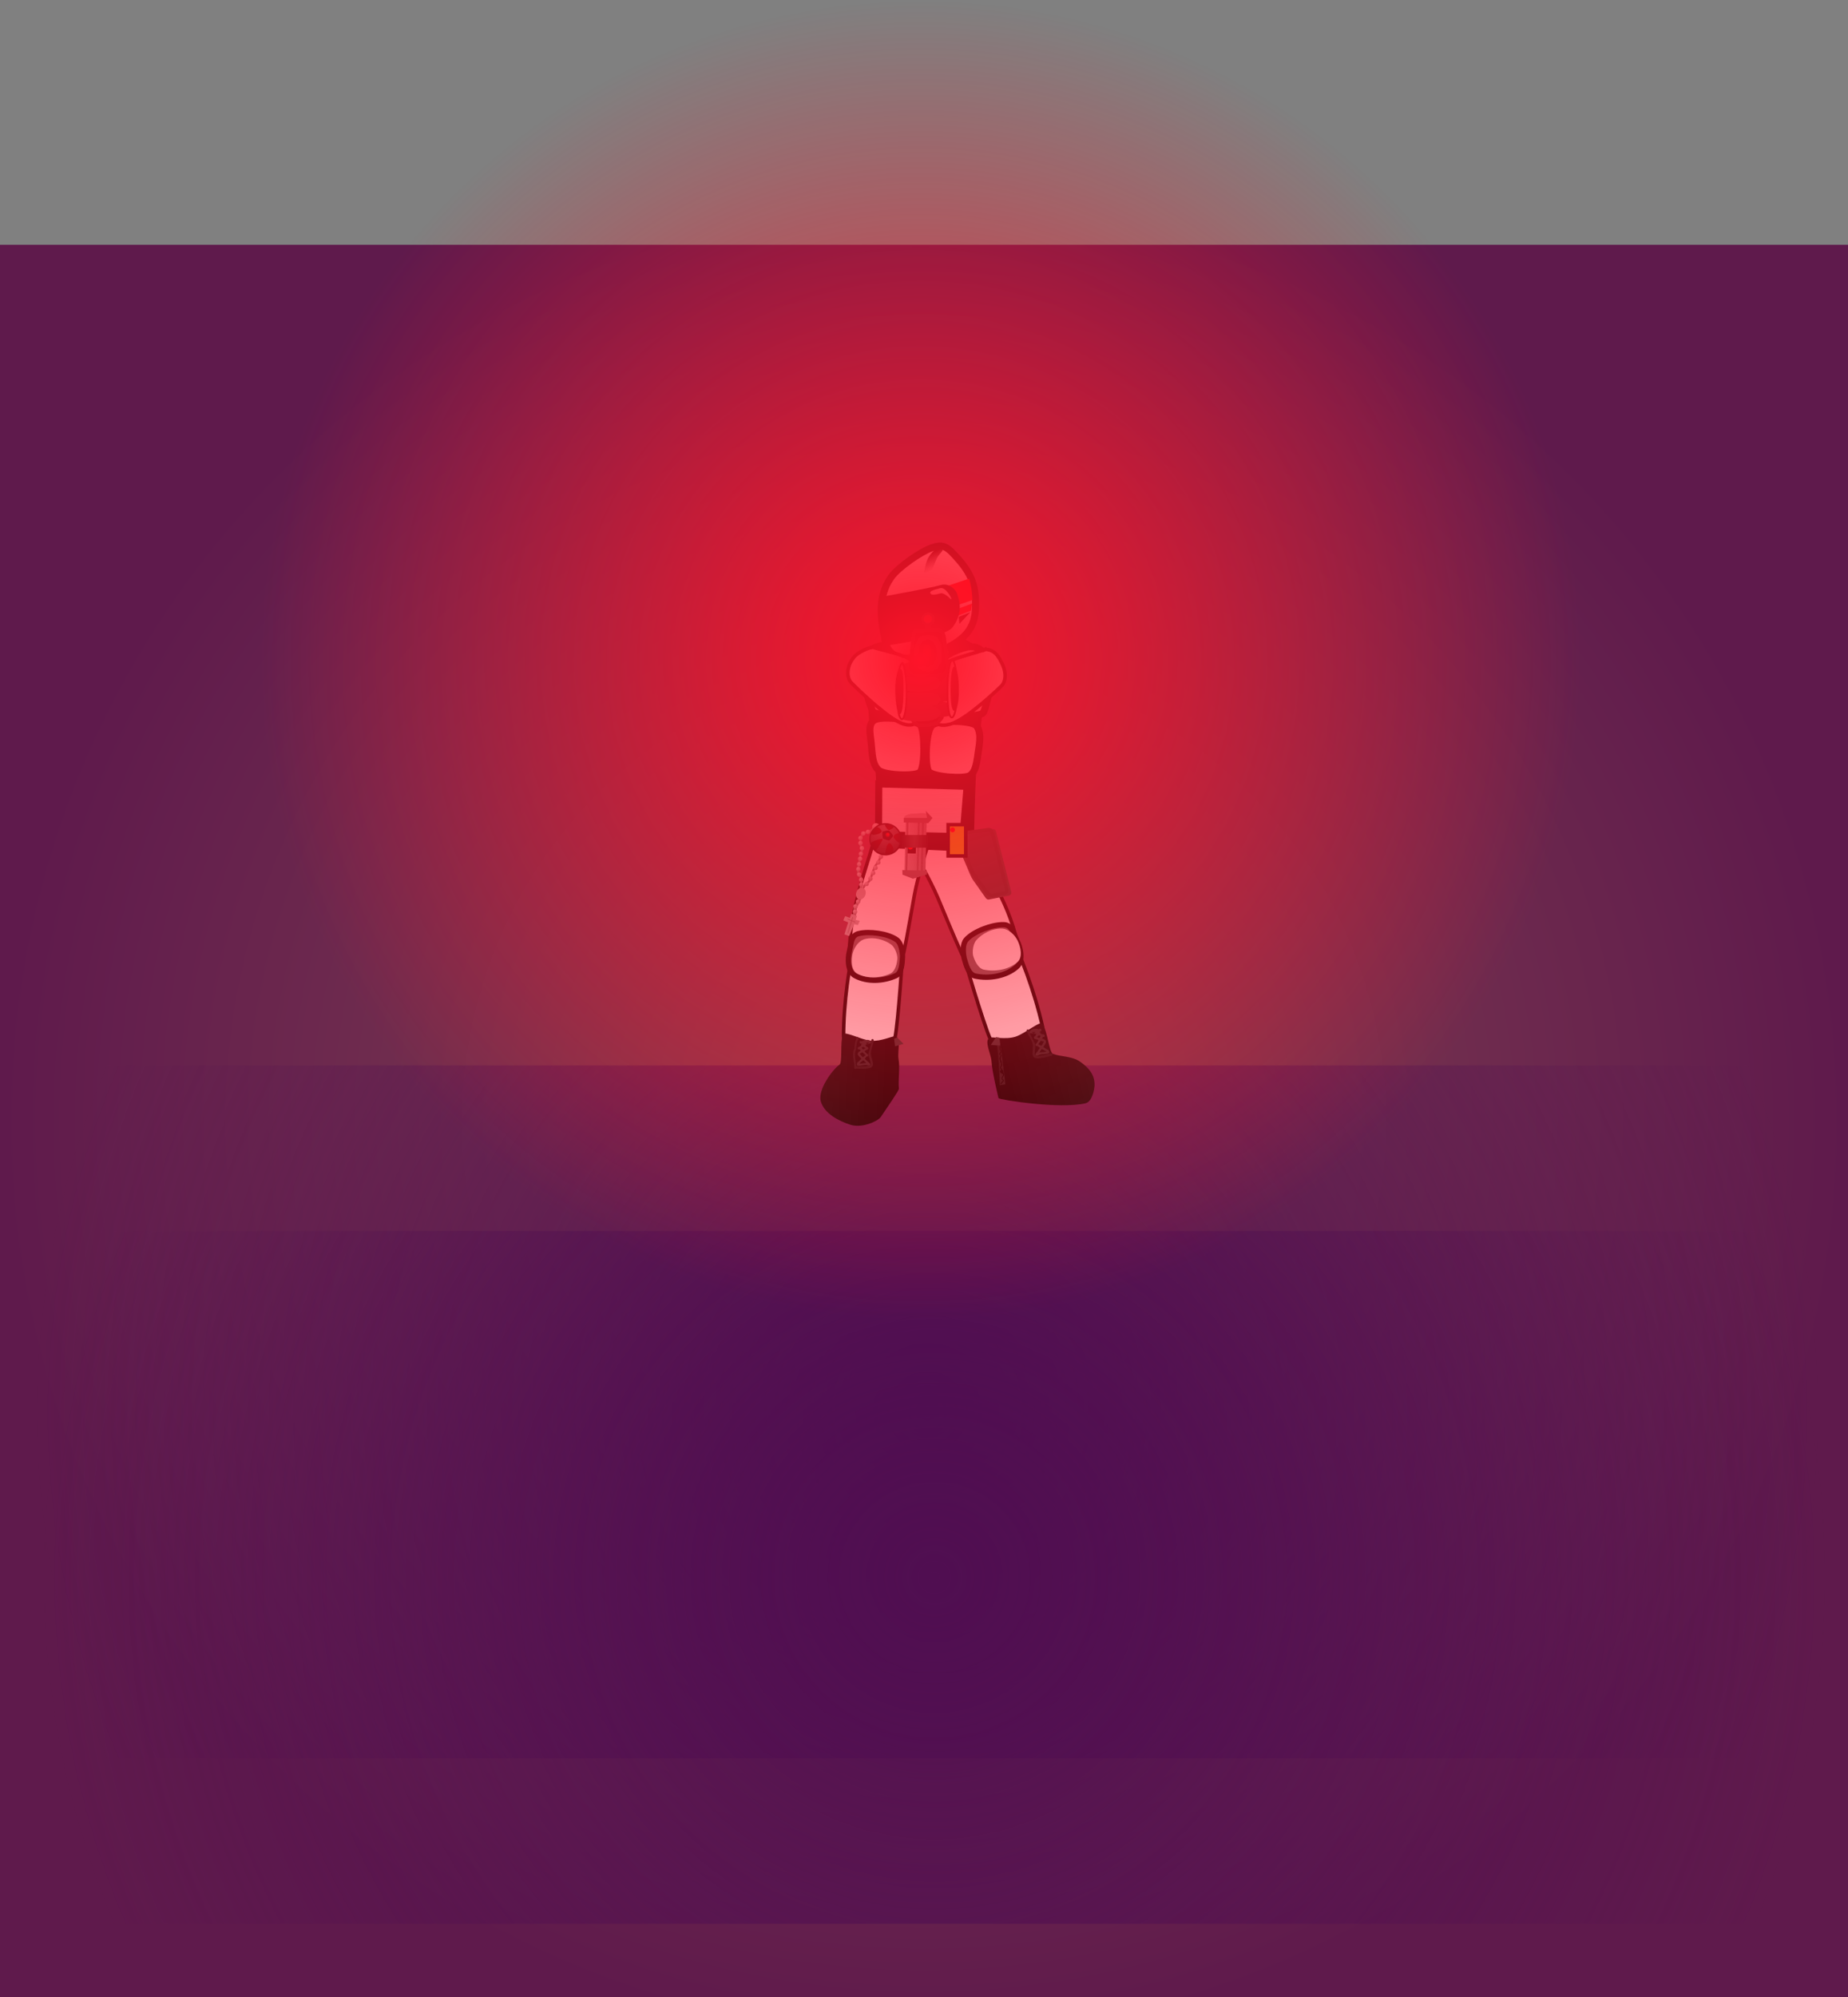 <svg version="1.1" xmlns="http://www.w3.org/2000/svg" xmlns:xlink="http://www.w3.org/1999/xlink" width="525" height="567.001" viewBox="0,0,525,567.001"><rect x="0" y="0" width="525" height="567.001" fill="#808080" stroke="none"/><defs><radialGradient cx="240" cy="180" r="262.5" gradientUnits="userSpaceOnUse" id="color-1"><stop offset="0" stop-color="#864551"/><stop offset="1" stop-color="#5f1a4c"/></radialGradient><radialGradient cx="241.003" cy="262.603" r="254.505" gradientUnits="userSpaceOnUse" id="color-2"><stop offset="0" stop-color="#500e51"/><stop offset="1" stop-color="#500e51" stop-opacity="0"/></radialGradient><linearGradient x1="259.449" y1="166.339" x2="284.796" y2="159.87" gradientUnits="userSpaceOnUse" id="color-3"><stop offset="0" stop-color="#000000"/><stop offset="1" stop-color="#0e0e0e"/></linearGradient><linearGradient x1="261.431" y1="159.414" x2="264.759" y2="172.456" gradientUnits="userSpaceOnUse" id="color-4"><stop offset="0" stop-color="#151515"/><stop offset="1" stop-color="#212121"/></linearGradient><linearGradient x1="274.163" y1="157.538" x2="276.087" y2="165.076" gradientUnits="userSpaceOnUse" id="color-5"><stop offset="0" stop-color="#292929"/><stop offset="1" stop-color="#292929"/></linearGradient><linearGradient x1="233.18" y1="165.457" x2="208.138" y2="164.712" gradientUnits="userSpaceOnUse" id="color-6"><stop offset="0" stop-color="#000000"/><stop offset="1" stop-color="#0e0e0e"/></linearGradient><linearGradient x1="221.664" y1="161.011" x2="221.442" y2="168.459" gradientUnits="userSpaceOnUse" id="color-7"><stop offset="0" stop-color="#292929"/><stop offset="1" stop-color="#292929"/></linearGradient><linearGradient x1="252.239" y1="84.332" x2="252.239" y2="102.321" gradientUnits="userSpaceOnUse" id="color-8"><stop offset="0" stop-color="#ffffff"/><stop offset="1" stop-color="#cccccc"/></linearGradient><radialGradient cx="223.894" cy="97.618" r="1.217" gradientUnits="userSpaceOnUse" id="color-9"><stop offset="0" stop-color="#cccccc"/><stop offset="1" stop-color="#7f7f7f"/></radialGradient><radialGradient cx="222.755" cy="98.206" r="1.052" gradientUnits="userSpaceOnUse" id="color-10"><stop offset="0" stop-color="#cccccc"/><stop offset="1" stop-color="#7f7f7f"/></radialGradient><radialGradient cx="221.721" cy="99.285" r="1.305" gradientUnits="userSpaceOnUse" id="color-11"><stop offset="0" stop-color="#cccccc"/><stop offset="1" stop-color="#7f7f7f"/></radialGradient><radialGradient cx="221.704" cy="100.764" r="1.305" gradientUnits="userSpaceOnUse" id="color-12"><stop offset="0" stop-color="#cccccc"/><stop offset="1" stop-color="#7f7f7f"/></radialGradient><radialGradient cx="222.122" cy="102.359" r="1.227" gradientUnits="userSpaceOnUse" id="color-13"><stop offset="0" stop-color="#cccccc"/><stop offset="1" stop-color="#7f7f7f"/></radialGradient><radialGradient cx="221.982" cy="103.897" r="1.13" gradientUnits="userSpaceOnUse" id="color-14"><stop offset="0" stop-color="#cccccc"/><stop offset="1" stop-color="#7f7f7f"/></radialGradient><radialGradient cx="221.922" cy="105.22" r="1.295" gradientUnits="userSpaceOnUse" id="color-15"><stop offset="0" stop-color="#cccccc"/><stop offset="1" stop-color="#7f7f7f"/></radialGradient><radialGradient cx="221.5" cy="106.785" r="1.217" gradientUnits="userSpaceOnUse" id="color-16"><stop offset="0" stop-color="#cccccc"/><stop offset="1" stop-color="#7f7f7f"/></radialGradient><radialGradient cx="221.196" cy="108.226" r="1.139" gradientUnits="userSpaceOnUse" id="color-17"><stop offset="0" stop-color="#cccccc"/><stop offset="1" stop-color="#7f7f7f"/></radialGradient><radialGradient cx="221.264" cy="109.736" r="1.382" gradientUnits="userSpaceOnUse" id="color-18"><stop offset="0" stop-color="#cccccc"/><stop offset="1" stop-color="#7f7f7f"/></radialGradient><radialGradient cx="221.852" cy="111.236" r="1.246" gradientUnits="userSpaceOnUse" id="color-19"><stop offset="0" stop-color="#cccccc"/><stop offset="1" stop-color="#7f7f7f"/></radialGradient><radialGradient cx="221.978" cy="112.508" r="1.373" gradientUnits="userSpaceOnUse" id="color-20"><stop offset="0" stop-color="#cccccc"/><stop offset="1" stop-color="#7f7f7f"/></radialGradient><radialGradient cx="226.011" cy="95.991" r="2.058" gradientUnits="userSpaceOnUse" id="color-21"><stop offset="0" stop-color="#cccccc"/><stop offset="1" stop-color="#7f7f7f"/></radialGradient><radialGradient cx="228.958" cy="98.021" r="1.217" gradientUnits="userSpaceOnUse" id="color-22"><stop offset="0" stop-color="#cccccc"/><stop offset="1" stop-color="#7f7f7f"/></radialGradient><radialGradient cx="229.06" cy="99.658" r="1.217" gradientUnits="userSpaceOnUse" id="color-23"><stop offset="0" stop-color="#cccccc"/><stop offset="1" stop-color="#7f7f7f"/></radialGradient><radialGradient cx="228.739" cy="101.316" r="1.217" gradientUnits="userSpaceOnUse" id="color-24"><stop offset="0" stop-color="#cccccc"/><stop offset="1" stop-color="#7f7f7f"/></radialGradient><radialGradient cx="228.1" cy="103.033" r="1.217" gradientUnits="userSpaceOnUse" id="color-25"><stop offset="0" stop-color="#cccccc"/><stop offset="1" stop-color="#7f7f7f"/></radialGradient><radialGradient cx="227.552" cy="104.666" r="1.217" gradientUnits="userSpaceOnUse" id="color-26"><stop offset="0" stop-color="#cccccc"/><stop offset="1" stop-color="#7f7f7f"/></radialGradient><radialGradient cx="226.828" cy="106.292" r="1.217" gradientUnits="userSpaceOnUse" id="color-27"><stop offset="0" stop-color="#cccccc"/><stop offset="1" stop-color="#7f7f7f"/></radialGradient><radialGradient cx="226.02" cy="107.828" r="1.217" gradientUnits="userSpaceOnUse" id="color-28"><stop offset="0" stop-color="#cccccc"/><stop offset="1" stop-color="#7f7f7f"/></radialGradient><radialGradient cx="225.354" cy="109.299" r="1.217" gradientUnits="userSpaceOnUse" id="color-29"><stop offset="0" stop-color="#cccccc"/><stop offset="1" stop-color="#7f7f7f"/></radialGradient><radialGradient cx="224.578" cy="110.906" r="1.217" gradientUnits="userSpaceOnUse" id="color-30"><stop offset="0" stop-color="#cccccc"/><stop offset="1" stop-color="#7f7f7f"/></radialGradient><radialGradient cx="223.49" cy="112.397" r="1.217" gradientUnits="userSpaceOnUse" id="color-31"><stop offset="0" stop-color="#cccccc"/><stop offset="1" stop-color="#7f7f7f"/></radialGradient><radialGradient cx="220.971" cy="117.425" r="1.246" gradientUnits="userSpaceOnUse" id="color-32"><stop offset="0" stop-color="#cccccc"/><stop offset="1" stop-color="#7f7f7f"/></radialGradient><radialGradient cx="220.323" cy="118.705" r="1.373" gradientUnits="userSpaceOnUse" id="color-33"><stop offset="0" stop-color="#cccccc"/><stop offset="1" stop-color="#7f7f7f"/></radialGradient><radialGradient cx="220.196" cy="120.294" r="1.217" gradientUnits="userSpaceOnUse" id="color-34"><stop offset="0" stop-color="#cccccc"/><stop offset="1" stop-color="#7f7f7f"/></radialGradient><radialGradient cx="228.739" cy="96.75" r="9.747" gradientUnits="userSpaceOnUse" id="color-35"><stop offset="0" stop-color="#666666"/><stop offset="1" stop-color="#000000"/></radialGradient><radialGradient cx="228.164" cy="99.985" r="4.189" gradientUnits="userSpaceOnUse" id="color-36"><stop offset="0" stop-color="#370000"/><stop offset="1" stop-color="#000000"/></radialGradient><radialGradient cx="230.052" cy="101.348" r="3.573" gradientUnits="userSpaceOnUse" id="color-37"><stop offset="0" stop-color="#370000"/><stop offset="1" stop-color="#000000"/></radialGradient><radialGradient cx="227.756" cy="97.567" r="3.306" gradientUnits="userSpaceOnUse" id="color-38"><stop offset="0" stop-color="#370000"/><stop offset="1" stop-color="#000000"/></radialGradient><radialGradient cx="231.53" cy="99.171" r="2.907" gradientUnits="userSpaceOnUse" id="color-39"><stop offset="0" stop-color="#370000"/><stop offset="1" stop-color="#000000"/></radialGradient><radialGradient cx="230.095" cy="97.078" r="2.188" gradientUnits="userSpaceOnUse" id="color-40"><stop offset="0" stop-color="#370000"/><stop offset="1" stop-color="#000000"/></radialGradient><radialGradient cx="229.759" cy="98.628" r="1.067" gradientUnits="userSpaceOnUse" id="color-41"><stop offset="0" stop-color="#ff0000"/><stop offset="1" stop-color="#000000"/></radialGradient><linearGradient x1="241.463" y1="18.912" x2="243.239" y2="23.301" gradientUnits="userSpaceOnUse" id="color-42"><stop offset="0" stop-color="#000000"/><stop offset="1" stop-color="#ffffff"/></linearGradient><linearGradient x1="240.76" y1="94.783" x2="234.754" y2="94.635" gradientUnits="userSpaceOnUse" id="color-43"><stop offset="0" stop-color="#7f7f7f"/><stop offset="1" stop-color="#b2b2b2"/></linearGradient><linearGradient x1="241.436" y1="98.823" x2="237.105" y2="98.823" gradientUnits="userSpaceOnUse" id="color-44"><stop offset="0" stop-color="#000000"/><stop offset="1" stop-color="#353935"/></linearGradient><linearGradient x1="233.375" y1="98.823" x2="237.261" y2="98.823" gradientUnits="userSpaceOnUse" id="color-45"><stop offset="0" stop-color="#000000"/><stop offset="1" stop-color="#353935"/></linearGradient><radialGradient cx="240.953" cy="47.069" r="2.961" gradientUnits="userSpaceOnUse" id="color-46"><stop offset="0" stop-color="#c30000"/><stop offset="1" stop-color="#c30000" stop-opacity="0"/></radialGradient><radialGradient cx="243.003" cy="309.603" r="254.505" gradientUnits="userSpaceOnUse" id="color-47"><stop offset="0" stop-color="#500e51"/><stop offset="1" stop-color="#500e51" stop-opacity="0"/></radialGradient><radialGradient cx="239" cy="49.249" r="187.5" gradientUnits="userSpaceOnUse" id="color-48"><stop offset="0" stop-color="#ff1429"/><stop offset="1" stop-color="#ff1429" stop-opacity="0"/></radialGradient></defs><g transform="translate(22.5,138.251)"><g data-paper-data="{&quot;isPaintingLayer&quot;:true}" fill-rule="nonzero" stroke-linejoin="miter" stroke-miterlimit="10" stroke-dasharray="" stroke-dashoffset="0" style="mix-blend-mode: normal"><path d="M-22.5,428.751v-497.502h525v497.502z" fill="url(#color-1)" stroke="none" stroke-width="0" stroke-linecap="butt"/><path d="M-13.502,360.951v-196.697h509.009v196.697z" fill="url(#color-2)" stroke="none" stroke-width="0" stroke-linecap="butt"/><g><path d="M250.865,131.921c0,0 10.617,-10.366 13.543,-4.91c2.766,5.157 7.092,16.412 9.253,26.224c-0.19,3.37 -12.739,8.178 -14.8,3.613c-2.062,-4.565 -7.996,-24.928 -7.996,-24.928z" data-paper-data="{&quot;origRot&quot;:0,&quot;index&quot;:null}" fill="#ffffff" stroke="#000000" stroke-width="1" stroke-linecap="round"/><path d="M252.371,98.779c2.789,5.167 4.691,7.94 7.34,13.18c3.329,6.583 5.113,10.387 6.88,17.549c-0.042,3.636 -13.625,7.925 -15.908,2.977c-2.284,-4.948 -5.116,-12.011 -6.705,-15.709c-2.454,-5.765 -6.454,-12.376 -6.454,-12.376c0,0 11.651,-11.54 14.847,-5.62z" data-paper-data="{&quot;origRot&quot;:0,&quot;index&quot;:null}" fill="#ffffff" stroke="#000000" stroke-width="1" stroke-linecap="round"/><g data-paper-data="{&quot;origRot&quot;:0}" stroke-linecap="round"><path d="M266.371,128.674c1.124,2.245 1.922,5.941 -0.059,7.604c-3.006,2.62 -7.806,3.465 -11.805,2.589c-1.878,-0.432 -2.577,-3.239 -3.113,-5.09c-0.308,-1.588 -0.482,-3.999 0.584,-5.212c2.129,-2.421 7.428,-4.331 10.536,-4.271c2.446,-0.017 2.816,2.305 3.857,4.381z" data-paper-data="{&quot;origPos&quot;:null}" fill="#666666" stroke="#000000" stroke-width="1.5"/><path d="M266.571,128.755c0.914,1.824 1.562,4.827 -0.048,6.178c-2.442,2.129 -6.342,2.815 -9.591,2.103c-1.526,-0.351 -2.568,-2.485 -2.988,-3.993c-0.266,-1.286 0.061,-3.397 0.933,-4.377c1.735,-1.95 4.548,-3.31 7.091,-3.269c1.964,-0.007 3.757,1.671 4.603,3.358z" fill="#ffffff" stroke="none" stroke-width="0.812"/></g><path d="M259.183,163.086c-0.102,-2.028 -2.212,-5.885 -0.529,-6.713c0.665,-0.327 4.548,0.637 7.383,-0.296c2.757,-0.908 7.044,-4.688 7.693,-3.623c1.327,2.175 1.885,8.113 2.88,8.506c2.2,0.865 5.425,0.573 7.822,2.288c2.397,1.716 4.177,3.68 4.006,6.837c-0.037,0.683 -0.537,4.432 -2.542,4.909c-7.257,1.727 -24.631,-1.012 -24.728,-1.46c0,0 -1.834,-7.458 -1.985,-10.449z" fill="url(#color-3)" stroke="none" stroke-width="1" stroke-linecap="round"/><g stroke="none" stroke-linecap="butt"><g data-paper-data="{&quot;origPos&quot;:null}"><path d="M261.555,169.877c0,0 -0.152,-3.642 -0.286,-6.052c-0.163,-2.932 -0.779,-7.42 -0.779,-7.42c0,0 0.175,-0.062 0.383,-0.032c0.293,0.042 0.718,0.26 0.718,0.26l1.524,12.992z" data-paper-data="{&quot;origPos&quot;:null}" fill="url(#color-4)" stroke-width="0"/><path d="M261.766,162.902c0.106,0.01 0.115,0.1 0.115,0.13c0.041,0.066 0.08,0.13 0.109,0.203c0.278,0.702 0.362,0.915 -0.061,1.525c-0.273,0.384 0.268,0.197 0.288,0.709c0.004,0.105 0.436,0.203 0.381,0.311c-0.33,0.636 0.438,0.646 0.076,1.369c-0.23,0.444 -0.719,0.838 -0.059,1.169c0.27,0.455 -0.442,0.833 -0.643,1.235c0,0 -0.057,0.114 -0.171,0.057c-0.114,-0.057 -0.057,-0.171 -0.057,-0.171c0.133,-0.266 0.644,-0.86 0.741,-0.9c-0.77,-0.397 -0.288,-0.975 -0.039,-1.503c0.25,-0.499 -1.126,-0.52 -0.816,-1.18c0.067,-0.133 0.212,-0.426 0.308,-0.552c-0.169,-0.05 -0.489,-0.279 -0.218,-0.688c0.244,-0.353 0.192,-0.887 0.034,-1.286c-0.026,-0.067 -0.059,-0.115 -0.097,-0.176l-0.029,-0.136c0,0 0.012,-0.127 0.139,-0.115z" data-paper-data="{&quot;origPos&quot;:null,&quot;origRot&quot;:0}" fill="#000000" stroke-width="0.5"/><path d="M262,163.499c-0.106,-0.003 -0.122,-0.091 -0.124,-0.121c-0.046,-0.063 -0.089,-0.124 -0.123,-0.195c-0.327,-0.681 -0.425,-0.887 -0.046,-1.526c0.246,-0.402 -0.282,-0.178 -0.337,-0.687c-0.011,-0.105 0.276,-0.412 0.323,-0.524c0.285,-0.658 -0.482,-0.613 -0.172,-1.36c0.198,-0.459 -0.174,-0.674 -0.856,-0.958c-0.301,-0.435 0.383,-0.862 0.555,-1.277c0,0 0.049,-0.118 0.167,-0.069c0.118,0.049 0.069,0.167 0.069,0.167c-0.114,0.275 -0.582,0.903 -0.676,0.95c0.796,0.341 1.188,0.74 0.977,1.284c-0.214,0.516 0.435,0.68 0.172,1.36c-0.057,0.137 -0.181,0.44 -0.268,0.572c0.173,0.038 0.507,0.244 0.266,0.671c-0.219,0.369 -0.129,0.899 0.057,1.286c0.031,0.065 0.067,0.111 0.109,0.168l0.038,0.133c0,0 -0.003,0.128 -0.131,0.124z" data-paper-data="{&quot;origPos&quot;:null,&quot;index&quot;:null}" fill="#000000" stroke-width="0.5"/></g><path d="M258.998,158.441l1.464,-2.24l0.945,0.155l0.22,2.263z" data-paper-data="{&quot;origPos&quot;:null}" fill="#333333" stroke-width="0"/></g><g stroke="none" stroke-width="0.5" stroke-linecap="butt"><path d="M275.471,160.091c0.009,0.032 0.014,0.062 0.014,0.089c0.039,0.033 0.077,0.085 0.108,0.164c0.123,0.313 -0.103,0.429 -0.103,0.429c-0.91,0.467 -2.19,0.057 -3.043,0.608c-0.048,0.025 -0.096,0.049 -0.144,0.074l-0.258,0.047c-0.049,0.02 -0.114,0.024 -0.185,-0.027c-0.047,-0.027 -0.095,-0.075 -0.13,-0.159c-0.041,-0.08 -0.048,-0.154 -0.042,-0.215c0.002,-0.1 0.042,-0.162 0.084,-0.2c0.419,-0.527 0.779,-1.091 1.165,-1.648c-0.235,-0.159 -0.458,-0.33 -0.661,-0.516l-0.242,0.036c-0.138,0.02 -0.279,-0.112 -0.315,-0.295c-0.023,-0.117 0.003,-0.227 0.06,-0.296l0.188,-0.235l0.02,0.027c0.149,-0.17 0.328,-0.534 0.522,-0.93c-0.229,-0.092 -0.46,-0.196 -0.687,-0.248v0.001l-0.322,-0.056c-0.118,-0.017 -0.227,-0.137 -0.257,-0.295c-0.023,-0.117 0.003,-0.227 0.06,-0.296l0.188,-0.235l0.074,0.099c0.078,-0.239 0.205,-0.469 0.361,-0.685c-0.329,-0.185 -1.751,-0.093 -1.947,-0.278c-0.206,-1.063 1.725,-1.482 2.733,-1.033l0.074,-0.038l-0.001,-0.18l0.322,0.056c0.118,0.017 0.227,0.137 0.257,0.295c0.031,0.158 -0.026,0.302 -0.131,0.352c-0.063,0.032 -0.181,0.093 -0.283,0.145c-0.057,0.03 -0.11,0.056 -0.144,0.074c-0.267,0.059 0.549,0.102 0.233,0.469c0.329,0.132 0.636,0.229 0.859,0.267l0.158,0.027c0.118,0.017 0.227,0.137 0.257,0.295c0.036,0.183 -0.047,0.349 -0.185,0.369l-0.307,0.045l-0.003,-0.016c-0.075,0.152 -0.164,0.311 -0.261,0.473c1.395,0.351 1.435,0.958 0.354,2.31c-0.014,0.018 -0.029,0.036 -0.043,0.054c0.502,0.318 0.984,0.647 1.241,0.755l0.174,0.079c0,0 0.094,-0.086 0.187,0.239zM273.454,159.577c-0.234,0.331 -0.457,0.668 -0.685,0.999c0.672,-0.136 1.406,-0.079 2.061,-0.267c-0.43,-0.222 -0.91,-0.459 -1.376,-0.732zM274.066,157.472c-0.289,-0.049 -0.646,-0.164 -0.883,-0.23c-0.259,0.387 -0.53,0.761 -0.743,1.068c0.221,0.023 0.547,0.18 0.901,0.384c0.061,-0.081 0.124,-0.162 0.188,-0.242c0.163,-0.204 0.357,-0.653 0.538,-0.98zM271.662,154.732c-0.421,0.076 -0.848,0.086 -1.124,0.033c0.19,0.132 0.418,0.265 0.658,0.389c0.149,-0.151 0.307,-0.292 0.466,-0.421zM273.147,155.897c-0.17,-0.064 -0.348,-0.138 -0.527,-0.219c-0.208,0.233 -0.41,0.435 -0.595,0.536c0.255,0.09 0.51,0.202 0.764,0.274c0.117,-0.222 0.238,-0.429 0.358,-0.591z" data-paper-data="{&quot;origPos&quot;:null,&quot;origRot&quot;:0}" fill="url(#color-5)"/><path d="M276.392,161.426c-0.089,0.07 -0.172,0.087 -0.243,0.078l0.017,0.01c-1.336,0.341 -2.6,0.731 -3.983,0.737c-2.184,0.011 -0.965,-2.742 -1.296,-4.041c-0.242,-1.35 -1.376,-2.365 -1.73,-3.753c0,0 -0.084,-0.328 0.244,-0.412c0.328,-0.084 0.412,0.244 0.412,0.244c0.245,0.961 1.331,3.079 1.73,3.753c0.344,1.346 -0.69,3.538 0.637,3.532c1.326,-0.006 2.535,-0.389 3.819,-0.716l0.451,0.093c0,0 0.21,0.266 -0.057,0.476z" data-paper-data="{&quot;origPos&quot;:null}" fill="#1a1a1a"/></g><path d="M234.005,131.494c0,0 -1.287,20.273 -2.259,24.971c-0.972,4.698 -13.706,2.829 -14.589,-0.282c-0.032,-9.622 1.657,-21.047 3.163,-26.445c1.594,-5.711 13.685,1.756 13.685,1.756z" data-paper-data="{&quot;origPos&quot;:null,&quot;origRot&quot;:0,&quot;index&quot;:null}" fill="#ffffff" stroke="#000000" stroke-width="1" stroke-linecap="round"/><path d="M240.717,102.981c0,0 -2.356,7.016 -3.443,12.917c-0.711,3.788 -1.881,10.982 -2.981,16.084c-1.099,5.102 -14.691,3.934 -15.491,0.545c0.153,-7.064 1.025,-10.992 2.759,-17.841c1.381,-5.451 2.578,-8.441 4.104,-13.853c1.749,-6.201 15.052,2.148 15.052,2.148z" data-paper-data="{&quot;origPos&quot;:null,&quot;origRot&quot;:0,&quot;index&quot;:null}" fill="#ffffff" stroke="#000000" stroke-width="1" stroke-linecap="round"/><g data-paper-data="{&quot;origPos&quot;:null,&quot;origRot&quot;:0}" stroke-linecap="round"><path d="M218.834,131.702c0.539,-2.158 0.399,-4.405 2.689,-4.901c2.892,-0.706 8.245,-0.029 10.74,1.788c1.25,0.911 1.592,3.201 1.636,4.749c-0.115,1.842 -0.18,4.612 -1.845,5.409c-3.555,1.656 -8.218,1.87 -11.575,0.05c-2.199,-1.14 -2.227,-4.762 -1.646,-7.095z" data-paper-data="{&quot;origPos&quot;:null}" fill="#666666" stroke="#000000" stroke-width="1.5"/><path d="M219.739,132.437c0.438,-1.754 1.763,-3.697 3.6,-4.101c2.368,-0.57 5.282,0.113 7.311,1.572c1.02,0.733 1.767,2.639 1.788,3.896c-0.078,1.497 -0.605,3.71 -1.958,4.357c-2.888,1.345 -6.677,1.519 -9.404,0.04c-1.787,-0.926 -1.809,-3.869 -1.337,-5.764z" data-paper-data="{&quot;origPos&quot;:null}" fill="#ffffff" stroke="none" stroke-width="0.812"/></g><path d="M210.709,174.56c-1.054,-3.405 3.432,-9.273 5.308,-10.541c0.848,-0.575 0.127,-6.242 0.913,-8.552c0.384,-1.131 5.182,1.505 7.948,1.777c2.845,0.28 6.272,-1.434 6.962,-1.267c1.746,0.421 0.58,4.467 0.909,6.385c0.484,2.827 -0.139,5.641 0.113,8.517c0.004,0.503 -3.11,5.018 -5.14,8.015c-0.774,1.143 -5.282,3.274 -8.617,2.203c-3.334,-1.072 -7.342,-3.13 -8.396,-6.535z" data-paper-data="{&quot;origPos&quot;:null}" fill="url(#color-6)" stroke="none" stroke-width="1" stroke-linecap="round"/><path d="M231.779,158.837l-0.268,-2.161l0.85,-0.342l1.837,1.788z" fill="#333333" stroke="none" stroke-width="0" stroke-linecap="butt"/><g stroke="none" stroke-width="0.5" stroke-linecap="butt"><path d="M221.1,163.408l0.146,-0.111c0.218,-0.155 0.599,-0.563 1.002,-0.965c-0.017,-0.014 -0.034,-0.028 -0.052,-0.042c-1.293,-1.038 -1.383,-1.613 -0.152,-2.233c-0.125,-0.131 -0.241,-0.261 -0.343,-0.387l0,0.015l-0.297,0.022c-0.133,0.01 -0.245,-0.127 -0.25,-0.306c-0.004,-0.154 0.072,-0.289 0.179,-0.33l0.142,-0.059c0.2,-0.083 0.467,-0.238 0.747,-0.43c-0.373,-0.276 0.381,-0.488 0.119,-0.487c-0.035,-0.009 -0.09,-0.023 -0.15,-0.039c-0.106,-0.028 -0.229,-0.06 -0.295,-0.077c-0.108,-0.025 -0.192,-0.148 -0.196,-0.302c-0.004,-0.154 0.072,-0.289 0.179,-0.33l0.289,-0.119l0.036,0.168l0.077,0.02c0.848,-0.631 2.741,-0.642 2.77,0.394c-0.145,0.214 -1.493,0.425 -1.762,0.667c0.192,0.169 0.358,0.357 0.481,0.564l0.049,-0.108l0.225,0.18c0.068,0.053 0.115,0.15 0.118,0.264c0.004,0.154 -0.072,0.289 -0.179,0.33l-0.289,0.119l-0,-0.001c-0.201,0.096 -0.395,0.241 -0.59,0.375c0.264,0.329 0.508,0.632 0.682,0.76l0.013,-0.029l0.225,0.18c0.068,0.053 0.115,0.15 0.118,0.264c0.005,0.179 -0.099,0.332 -0.232,0.342l-0.234,0.017c-0.151,0.216 -0.324,0.423 -0.51,0.621c0.477,0.44 0.931,0.892 1.433,1.297c0.047,0.026 0.097,0.076 0.12,0.169c0.019,0.056 0.027,0.127 0.006,0.21c-0.015,0.086 -0.049,0.141 -0.088,0.176c-0.056,0.063 -0.117,0.073 -0.167,0.064l-0.251,0.01c-0.05,-0.013 -0.1,-0.026 -0.15,-0.039c-0.913,-0.337 -2.023,0.315 -2.971,0.068c0,0 -0.236,-0.061 -0.186,-0.38c0.013,-0.081 0.037,-0.137 0.067,-0.176c-0.005,-0.026 -0.007,-0.054 -0.005,-0.086c0.018,-0.324 0.125,-0.263 0.125,-0.263zM221.62,163.74c0.652,0.039 1.325,-0.168 1.982,-0.181c-0.282,-0.262 -0.561,-0.53 -0.849,-0.791c-0.378,0.352 -0.778,0.675 -1.133,0.972zM221.741,160.929c0.237,0.267 0.513,0.647 0.707,0.803c0.077,0.061 0.152,0.124 0.226,0.187c0.288,-0.265 0.56,-0.479 0.762,-0.547c-0.263,-0.242 -0.595,-0.535 -0.918,-0.842c-0.207,0.111 -0.517,0.293 -0.777,0.399zM223.938,158.162c0.199,-0.166 0.384,-0.337 0.534,-0.501c-0.247,0.107 -0.648,0.188 -1.057,0.204c0.175,0.088 0.353,0.187 0.523,0.296zM222.728,159.743c0.223,-0.12 0.437,-0.278 0.657,-0.416c-0.194,-0.055 -0.425,-0.202 -0.668,-0.376c-0.15,0.113 -0.301,0.219 -0.447,0.315c0.146,0.126 0.302,0.295 0.458,0.477z" data-paper-data="{&quot;origPos&quot;:null,&quot;origRot&quot;:0}" fill="url(#color-7)"/><path d="M220.241,164.679l0.402,-0.181c1.268,0.038 2.479,0.142 3.719,-0.129c1.241,-0.271 -0.183,-2.104 -0.144,-3.434c0.232,-0.713 0.804,-2.92 0.832,-3.869c0,0 0.01,-0.324 0.334,-0.315c0.324,0.01 0.315,0.334 0.315,0.334c-0.041,1.371 -0.888,2.557 -0.832,3.869c-0.038,1.284 1.677,3.602 -0.366,4.048c-1.295,0.283 -2.557,0.183 -3.877,0.144l0.013,-0.012c-0.064,0.023 -0.145,0.025 -0.244,-0.022c-0.293,-0.14 -0.152,-0.433 -0.152,-0.433z" data-paper-data="{&quot;origPos&quot;:null}" fill="#1a1a1a"/></g><path d="M226.451,99.663c0,0 0.434,-12.567 -0.37,-20.544c-0.555,-5.507 -4.222,-20.216 0.37,-31.463c4.592,-11.247 27.49,-6.594 29.798,-0.37c2.308,6.224 -0.982,26.851 -1.296,31.463c-0.555,8.162 -0.74,20.914 -0.74,20.914z" data-paper-data="{&quot;origPos&quot;:null}" fill="#000000" stroke="none" stroke-width="0" stroke-linecap="butt"/><path d="M223.015,49.429c0.672,-3.293 4.089,-4.831 6.941,-4.289c2.852,0.542 6.804,2.509 8.646,4.727c1.144,1.383 1.897,11.441 -0.111,13.326c-1.79,1.795 -12.402,2.068 -13.104,0.444c-1.517,-3.53 -3.217,-10.066 -2.372,-14.208z" data-paper-data="{&quot;origPos&quot;:null,&quot;index&quot;:null}" fill="#ffffff" stroke="#000000" stroke-width="2" stroke-linecap="round"/><path d="M256.911,63.955c-0.702,1.624 -11.313,1.35 -13.104,-0.444c-2.008,-1.884 -1.255,-11.943 -0.111,-13.326c1.842,-2.219 5.794,-4.186 8.646,-4.727c2.852,-0.542 5.406,1.367 6.077,4.66c0.845,4.142 0.008,10.307 -1.509,13.838z" data-paper-data="{&quot;origPos&quot;:null}" fill="#ffffff" stroke="#000000" stroke-width="2" stroke-linecap="round"/><path d="M254.991,67.92c1.594,2.416 0.551,5.831 0.222,8.717c-0.312,1.859 -0.592,4.176 -2.11,5.275c-1.466,1.068 -10.156,0.5 -11.66,-0.999c-1.284,-1.254 -1.023,-11.285 0.777,-13.159c1.494,-1.655 11.622,-1.572 12.77,0.167z" data-paper-data="{&quot;origPos&quot;:null}" fill="#ffffff" stroke="#000000" stroke-width="2" stroke-linecap="round"/><path d="M239.017,67.635c1.209,1.869 1.333,11.637 -0.111,13.326c-1.142,1.308 -10.211,0.945 -11.826,-0.555c-1.847,-1.715 -1.761,-4.811 -2.054,-7.329c-0.139,-2.279 -1.139,-5.612 0.777,-6.829c2.503,-1.588 12.432,0.165 13.215,1.388z" data-paper-data="{&quot;origPos&quot;:null}" fill="#ffffff" stroke="#000000" stroke-width="2" stroke-linecap="round"/><path d="M250.98,100.656l-23.894,-0.777l0.074,-15.547l25.078,0.666z" data-paper-data="{&quot;origPos&quot;:null}" fill="url(#color-8)" stroke="#000000" stroke-width="2" stroke-linecap="round"/><g fill="#000000" stroke="none"><path d="M249.373,49.85l1.835,0.085l-0.256,2.817l2.689,0.085v1.622l-2.732,-0.213v8.409l-1.707,-0.085l0.128,-8.409l-2.689,0.085v-1.409l2.817,0.085z" stroke-width="0.154" stroke-linecap="round"/><g stroke-width="0.121" stroke-linecap="butt"><path d="M253.829,62.488c0,0.121 -0.04,0.175 -0.121,0.175c-0.591,0.027 -1.183,0.04 -1.774,0.067c-0.04,0 -0.067,0 -0.094,0c0,-0.107 -0.013,-0.188 -0.013,-0.282c0,-0.04 0.04,-0.094 0.081,-0.094c0.094,-0.027 0.188,-0.04 0.296,-0.067c0.175,-0.04 0.202,-0.081 0.202,-0.255c0,-0.376 0.027,-0.766 0.013,-1.142c-0.013,-0.564 -0.054,-1.142 -0.067,-1.707c0,-0.322 0.027,-0.632 0.027,-0.954c0,-0.229 -0,-0.47 -0.013,-0.712c-0.04,0.094 -0.083,0.188 -0.134,0.282c-0.208,0.39 -0.433,0.699 -0.658,1.042c-0.184,0.282 -0.42,0.469 -0.598,0.726c-0.157,0.228 -0.305,0.454 -0.484,0.659c-0.13,0.147 -0.197,0.54 -0.356,0.423c-0.694,-0.565 -0.99,-1.251 -1.505,-1.868c-0.304,-0.372 -0.653,-0.733 -0.954,-1.102c-0.075,-0.092 -0.054,-0.081 -0.067,-0.121h-0.027c0,0.269 0,0.538 0,0.806c0.013,0.645 0.027,1.304 0.027,1.949c0,0.484 -0.027,0.981 -0.04,1.465c0,0.121 0.013,0.242 0.027,0.363c0.013,0.094 0.094,0.148 0.188,0.161c0.067,0.013 0.121,0.013 0.188,0.013c0.094,0 0.107,0.054 0.094,0.121c-0.013,0.081 -0.013,0.148 -0.013,0.228c0,0.067 -0.04,0.067 -0.094,0.067c-0.228,0.013 -0.457,0.027 -0.672,0.027c-0.242,0.013 -0.47,0.013 -0.712,0.027c-0.081,0 -0.121,-0.013 -0.107,-0.107c0.013,-0.081 0,-0.161 0,-0.228c0,-0.081 0.04,-0.107 0.121,-0.121c0.107,-0.013 0.215,-0.027 0.309,-0.067c0.027,-0.013 0.067,-0.067 0.067,-0.094c0.013,-0.309 0.013,-0.632 0.027,-0.941c0.013,-0.336 0.04,-0.672 0.054,-1.021c0,-0.094 0,-0.202 -0.013,-0.296c-0.04,-0.322 -0.027,-0.658 -0.027,-1.008c0,-0.511 -0.013,-1.008 -0.013,-1.519c0,-0.175 0,-0.363 -0.013,-0.538c-0.027,-0.121 -0.107,-0.175 -0.229,-0.175c-0.013,0 -0.027,0 -0.027,0c-0.242,-0.013 -0.282,-0.081 -0.228,-0.309c0,-0.027 0.054,-0.067 0.081,-0.067c0.107,0 0.215,0 0.323,0c0.322,0.013 0.645,0 0.954,0c0.175,0 0.193,0.1 0.269,0.188c0.352,0.391 0.545,0.759 0.813,1.156c0.363,0.469 0.697,0.966 1.082,1.445c0.096,0.12 0.013,0.11 0.121,0c0.511,-0.511 0.999,-1.052 1.438,-1.566c0.236,-0.275 0.385,-0.622 0.632,-0.887c0.109,-0.117 0.175,-0.282 0.39,-0.282c0.376,0.013 0.766,0 1.142,0.013c0.081,0 0.107,0.04 0.107,0.121c0,0.202 0,0.202 -0.215,0.215c-0.215,0 -0.282,-0.054 -0.282,0.269c0,0.269 0,0.524 0.013,0.793c0,0.094 0.013,0.188 0.013,0.282c0,0.457 0,0.9 0,1.357c0,0.578 -0.013,1.142 -0.013,1.72c0,0.322 -0.013,0.645 -0.027,0.981c0,0.175 0.04,0.242 0.215,0.255c0.054,0 0.107,0.027 0.161,0.013c0.121,-0.027 0.121,0.054 0.121,0.121z"/></g></g><g><path d="M220.057,121.649c0,0 0.041,0.2 0.073,0.16c0.091,-0.113 0.129,-0.307 0.174,-0.467c0.023,-0.082 0.012,-0.171 0.029,-0.255c0.032,-0.164 0.094,-0.323 0.115,-0.488c0.014,-0.111 -0.001,-0.224 -0.008,-0.335c-0.006,-0.092 -0.033,-0.184 -0.03,-0.277c0.006,-0.171 -0.003,-0.35 0.057,-0.51c0.152,-0.41 0.388,-0.785 0.572,-1.181c0.046,-0.099 0.044,-0.162 0.087,-0.233c0.077,-0.13 0.191,-0.235 0.268,-0.365c0.042,-0.071 0.05,-0.147 0.087,-0.233c0.146,-0.344 0.449,-1.028 0.449,-1.028" fill="none" stroke="#7f7f7f" stroke-width="0.897" stroke-linecap="round"/><path d="M222.097,114.46c-0.344,-0.431 0.296,-2.176 0.112,-3.24c-0.097,-0.56 -0.878,-0.871 -0.923,-1.437c-0.113,-1.403 0.247,-2.811 0.469,-4.2c0.145,-0.905 0.601,-1.765 0.633,-2.681c0.02,-0.569 -0.504,-1.07 -0.484,-1.638c0.032,-0.916 0.164,-1.892 0.633,-2.681c0.246,-0.415 0.879,-0.402 1.318,-0.603c0.439,-0.201 0.918,-0.333 1.318,-0.603c0.422,-0.285 0.637,-0.873 1.117,-1.043c0.442,-0.156 0.961,-0.007 1.4,0.156c0.439,0.163 0.929,0.39 1.162,0.797c0.253,0.442 0.109,1.013 0.164,1.519c0.055,0.506 0.251,1.018 0.164,1.519c-0.233,1.35 -0.632,2.678 -1.11,3.962c-0.32,0.859 -0.816,1.647 -1.273,2.443c-0.234,0.407 -0.606,0.733 -0.797,1.162c-0.555,1.247 -0.798,2.632 -1.43,3.843c-0.235,0.451 -0.775,0.666 -1.117,1.043c-0.483,0.533 -1.107,1.994 -1.355,1.683z" fill="none" stroke="#7f7f7f" stroke-width="0.615" stroke-linecap="round"/><path d="M224.673,97.675c0.068,0.148 0.079,0.322 0.018,0.487c-0.061,0.165 -0.184,0.289 -0.332,0.357c-0.148,0.068 -0.322,0.079 -0.487,0.018c-0.165,-0.061 -0.289,-0.184 -0.357,-0.332c-0.068,-0.148 -0.079,-0.322 -0.018,-0.487c0.061,-0.165 0.184,-0.289 0.332,-0.357c0.148,-0.068 0.322,-0.079 0.487,-0.018c0.165,0.061 0.289,0.184 0.357,0.332z" fill="url(#color-9)" stroke="none" stroke-width="0.135" stroke-linecap="butt"/><path d="M223.322,98.121c0.068,0.148 0.079,0.322 0.018,0.487c-0.061,0.165 -0.184,0.289 -0.332,0.357c-0.148,0.068 -0.322,0.079 -0.487,0.018c-0.165,-0.061 -0.289,-0.184 -0.357,-0.332c-0.068,-0.148 -0.079,-0.322 -0.018,-0.487c0.061,-0.165 0.184,-0.289 0.332,-0.357c0.148,-0.068 0.322,-0.079 0.487,-0.018c0.165,0.061 0.289,0.184 0.357,0.332z" fill="url(#color-10)" stroke="none" stroke-width="0.135" stroke-linecap="butt"/><path d="M222.539,99.429c0.068,0.148 0.079,0.322 0.018,0.487c-0.061,0.165 -0.184,0.289 -0.332,0.357c-0.148,0.068 -0.322,0.079 -0.487,0.018c-0.165,-0.061 -0.289,-0.184 -0.357,-0.332c-0.068,-0.148 -0.079,-0.322 -0.018,-0.487c0.061,-0.165 0.184,-0.289 0.332,-0.357c0.148,-0.068 0.322,-0.079 0.487,-0.018c0.165,0.061 0.289,0.184 0.357,0.332z" fill="url(#color-11)" stroke="none" stroke-width="0.135" stroke-linecap="butt"/><path d="M222.543,100.852c0.068,0.148 0.079,0.322 0.018,0.487c-0.061,0.165 -0.184,0.289 -0.332,0.357c-0.148,0.068 -0.322,0.079 -0.487,0.018c-0.165,-0.061 -0.289,-0.184 -0.357,-0.332c-0.068,-0.148 -0.079,-0.322 -0.018,-0.487c0.061,-0.165 0.184,-0.289 0.332,-0.357c0.148,-0.068 0.322,-0.079 0.487,-0.018c0.165,0.061 0.289,0.184 0.357,0.332z" fill="url(#color-12)" stroke="none" stroke-width="0.135" stroke-linecap="butt"/><path d="M222.95,102.307c0.068,0.148 0.079,0.322 0.018,0.487c-0.061,0.165 -0.184,0.289 -0.332,0.357c-0.148,0.068 -0.322,0.079 -0.487,0.018c-0.165,-0.061 -0.289,-0.184 -0.357,-0.332c-0.068,-0.148 -0.079,-0.322 -0.018,-0.487c0.061,-0.165 0.184,-0.289 0.332,-0.357c0.148,-0.068 0.322,-0.079 0.487,-0.018c0.165,0.061 0.289,0.184 0.357,0.332z" fill="url(#color-13)" stroke="none" stroke-width="0.135" stroke-linecap="butt"/><path d="M222.648,103.912c0.068,0.148 0.079,0.322 0.018,0.487c-0.061,0.165 -0.184,0.289 -0.332,0.357c-0.148,0.068 -0.322,0.079 -0.487,0.018c-0.165,-0.061 -0.289,-0.184 -0.357,-0.332c-0.068,-0.148 -0.079,-0.322 -0.018,-0.487c0.061,-0.165 0.184,-0.289 0.332,-0.357c0.148,-0.068 0.322,-0.079 0.487,-0.018c0.165,0.061 0.289,0.184 0.357,0.332z" fill="url(#color-14)" stroke="none" stroke-width="0.135" stroke-linecap="butt"/><path d="M222.424,105.31c0.068,0.148 0.079,0.322 0.018,0.487c-0.061,0.165 -0.184,0.289 -0.332,0.357c-0.148,0.068 -0.322,0.079 -0.487,0.018c-0.165,-0.061 -0.289,-0.184 -0.357,-0.332c-0.068,-0.148 -0.079,-0.322 -0.018,-0.487c0.061,-0.165 0.184,-0.289 0.332,-0.357c0.148,-0.068 0.322,-0.079 0.487,-0.018c0.165,0.061 0.289,0.184 0.357,0.332z" fill="url(#color-15)" stroke="none" stroke-width="0.135" stroke-linecap="butt"/><path d="M222.142,106.864c0.068,0.148 0.079,0.322 0.018,0.487c-0.061,0.165 -0.184,0.289 -0.332,0.357c-0.148,0.068 -0.322,0.079 -0.487,0.018c-0.165,-0.061 -0.289,-0.184 -0.357,-0.332c-0.068,-0.148 -0.079,-0.322 -0.018,-0.487c0.061,-0.165 0.184,-0.289 0.332,-0.357c0.148,-0.068 0.322,-0.079 0.487,-0.018c0.165,0.061 0.289,0.184 0.357,0.332z" fill="url(#color-16)" stroke="none" stroke-width="0.135" stroke-linecap="butt"/><path d="M221.918,108.262c0.068,0.148 0.079,0.322 0.018,0.487c-0.061,0.165 -0.184,0.289 -0.332,0.357c-0.148,0.068 -0.322,0.079 -0.487,0.018c-0.165,-0.061 -0.289,-0.184 -0.357,-0.332c-0.068,-0.148 -0.079,-0.322 -0.018,-0.487c0.061,-0.165 0.184,-0.289 0.332,-0.357c0.148,-0.068 0.322,-0.079 0.487,-0.018c0.165,0.061 0.289,0.184 0.357,0.332z" fill="url(#color-17)" stroke="none" stroke-width="0.135" stroke-linecap="butt"/><path d="M222.182,109.782c0.068,0.148 0.079,0.322 0.018,0.487c-0.061,0.165 -0.184,0.289 -0.332,0.357c-0.148,0.068 -0.322,0.079 -0.487,0.018c-0.165,-0.061 -0.289,-0.184 -0.357,-0.332c-0.068,-0.148 -0.079,-0.322 -0.018,-0.487c0.061,-0.165 0.184,-0.289 0.332,-0.357c0.148,-0.068 0.322,-0.079 0.487,-0.018c0.165,0.061 0.289,0.184 0.357,0.332z" fill="url(#color-18)" stroke="none" stroke-width="0.135" stroke-linecap="butt"/><g stroke="none" stroke-width="0.135" stroke-linecap="butt"><path d="M222.591,111.093c0.118,0.113 0.192,0.27 0.196,0.446c0.004,0.176 -0.064,0.336 -0.177,0.454c-0.113,0.118 -0.27,0.192 -0.446,0.196c-0.176,0.004 -0.336,-0.064 -0.454,-0.177c-0.118,-0.113 -0.192,-0.27 -0.196,-0.446c-0.004,-0.176 0.064,-0.336 0.177,-0.454c0.113,-0.118 0.27,-0.192 0.446,-0.196c0.176,-0.004 0.336,0.064 0.454,0.177z" fill="url(#color-19)"/><path d="M222.614,112.464c0.118,0.113 0.192,0.27 0.196,0.446c0.004,0.176 -0.064,0.336 -0.177,0.454c-0.113,0.118 -0.27,0.192 -0.446,0.196c-0.176,0.004 -0.336,-0.064 -0.454,-0.177c-0.118,-0.113 -0.192,-0.27 -0.196,-0.446c-0.004,-0.176 0.064,-0.336 0.177,-0.454c0.113,-0.118 0.27,-0.192 0.446,-0.196c0.176,-0.004 0.336,0.064 0.454,0.177z" fill="url(#color-20)"/></g><path d="M227.328,96.088c0.115,0.251 0.134,0.545 0.03,0.823c-0.104,0.279 -0.31,0.489 -0.561,0.603c-0.251,0.115 -0.545,0.134 -0.823,0.031c-0.279,-0.104 -0.489,-0.31 -0.603,-0.561c-0.115,-0.251 -0.134,-0.545 -0.03,-0.823c0.104,-0.279 0.31,-0.489 0.561,-0.603c0.251,-0.115 0.545,-0.134 0.823,-0.03c0.279,0.104 0.489,0.31 0.603,0.561z" fill="url(#color-21)" stroke="none" stroke-width="0.228" stroke-linecap="butt"/><path d="M229.736,98.078c0.068,0.148 0.079,0.322 0.018,0.487c-0.061,0.165 -0.184,0.289 -0.332,0.357c-0.148,0.068 -0.322,0.079 -0.487,0.018c-0.165,-0.061 -0.289,-0.184 -0.357,-0.332c-0.068,-0.148 -0.079,-0.322 -0.018,-0.487c0.061,-0.165 0.184,-0.289 0.332,-0.357c0.148,-0.068 0.322,-0.079 0.487,-0.018c0.165,0.061 0.289,0.184 0.357,0.332z" fill="url(#color-22)" stroke="none" stroke-width="0.135" stroke-linecap="butt"/><path d="M229.838,99.716c0.068,0.148 0.079,0.322 0.018,0.487c-0.061,0.165 -0.184,0.289 -0.332,0.357c-0.148,0.068 -0.322,0.079 -0.487,0.018c-0.165,-0.061 -0.289,-0.184 -0.357,-0.332c-0.068,-0.148 -0.079,-0.322 -0.018,-0.487c0.061,-0.165 0.184,-0.289 0.332,-0.357c0.148,-0.068 0.322,-0.079 0.487,-0.018c0.165,0.061 0.289,0.184 0.357,0.332z" fill="url(#color-23)" stroke="none" stroke-width="0.135" stroke-linecap="butt"/><path d="M229.517,101.373c0.068,0.148 0.079,0.322 0.018,0.487c-0.061,0.165 -0.184,0.289 -0.332,0.357c-0.148,0.068 -0.322,0.079 -0.487,0.018c-0.165,-0.061 -0.289,-0.184 -0.357,-0.332c-0.068,-0.148 -0.079,-0.322 -0.018,-0.487c0.061,-0.165 0.184,-0.289 0.332,-0.357c0.148,-0.068 0.322,-0.079 0.487,-0.018c0.165,0.061 0.289,0.184 0.357,0.332z" fill="url(#color-24)" stroke="none" stroke-width="0.135" stroke-linecap="butt"/><path d="M228.878,103.091c0.068,0.148 0.079,0.322 0.018,0.487c-0.061,0.165 -0.184,0.289 -0.332,0.357c-0.148,0.068 -0.322,0.079 -0.487,0.018c-0.165,-0.061 -0.289,-0.184 -0.357,-0.332c-0.068,-0.148 -0.079,-0.322 -0.018,-0.487c0.061,-0.165 0.184,-0.289 0.332,-0.357c0.148,-0.068 0.322,-0.079 0.487,-0.018c0.165,0.061 0.289,0.184 0.357,0.332z" fill="url(#color-25)" stroke="none" stroke-width="0.135" stroke-linecap="butt"/><path d="M228.33,104.723c0.068,0.148 0.079,0.322 0.018,0.487c-0.061,0.165 -0.184,0.289 -0.332,0.357c-0.148,0.068 -0.322,0.079 -0.487,0.018c-0.165,-0.061 -0.289,-0.184 -0.357,-0.332c-0.068,-0.148 -0.079,-0.322 -0.018,-0.487c0.061,-0.165 0.184,-0.289 0.332,-0.357c0.148,-0.068 0.322,-0.079 0.487,-0.018c0.165,0.061 0.289,0.184 0.357,0.332z" fill="url(#color-26)" stroke="none" stroke-width="0.135" stroke-linecap="butt"/><path d="M227.606,106.35c0.068,0.148 0.079,0.322 0.018,0.487c-0.061,0.165 -0.184,0.289 -0.332,0.357c-0.148,0.068 -0.322,0.079 -0.487,0.018c-0.165,-0.061 -0.289,-0.184 -0.357,-0.332c-0.068,-0.148 -0.079,-0.322 -0.018,-0.487c0.061,-0.165 0.184,-0.289 0.332,-0.357c0.148,-0.068 0.322,-0.079 0.487,-0.018c0.165,0.061 0.289,0.184 0.357,0.332z" fill="url(#color-27)" stroke="none" stroke-width="0.135" stroke-linecap="butt"/><path d="M226.798,107.885c0.068,0.148 0.079,0.322 0.018,0.487c-0.061,0.165 -0.184,0.289 -0.332,0.357c-0.148,0.068 -0.322,0.079 -0.487,0.018c-0.165,-0.061 -0.289,-0.184 -0.357,-0.332c-0.068,-0.148 -0.079,-0.322 -0.018,-0.487c0.061,-0.165 0.184,-0.289 0.332,-0.357c0.148,-0.068 0.322,-0.079 0.487,-0.018c0.165,0.061 0.289,0.184 0.357,0.332z" fill="url(#color-28)" stroke="none" stroke-width="0.135" stroke-linecap="butt"/><path d="M226.132,109.356c0.068,0.148 0.079,0.322 0.018,0.487c-0.061,0.165 -0.184,0.289 -0.332,0.357c-0.148,0.068 -0.322,0.079 -0.487,0.018c-0.165,-0.061 -0.289,-0.184 -0.357,-0.332c-0.068,-0.148 -0.079,-0.322 -0.018,-0.487c0.061,-0.165 0.184,-0.289 0.332,-0.357c0.148,-0.068 0.322,-0.079 0.487,-0.018c0.165,0.061 0.289,0.184 0.357,0.332z" fill="url(#color-29)" stroke="none" stroke-width="0.135" stroke-linecap="butt"/><path d="M225.357,110.963c0.068,0.148 0.079,0.322 0.018,0.487c-0.061,0.165 -0.184,0.289 -0.332,0.357c-0.148,0.068 -0.322,0.079 -0.487,0.018c-0.165,-0.061 -0.289,-0.184 -0.357,-0.332c-0.068,-0.148 -0.079,-0.322 -0.018,-0.487c0.061,-0.165 0.184,-0.289 0.332,-0.357c0.148,-0.068 0.322,-0.079 0.487,-0.018c0.165,0.061 0.289,0.184 0.357,0.332z" fill="url(#color-30)" stroke="none" stroke-width="0.135" stroke-linecap="butt"/><path d="M224.269,112.454c0.068,0.148 0.079,0.322 0.018,0.487c-0.061,0.165 -0.184,0.289 -0.332,0.357c-0.148,0.068 -0.322,0.079 -0.487,0.018c-0.165,-0.061 -0.289,-0.184 -0.357,-0.332c-0.068,-0.148 -0.079,-0.322 -0.018,-0.487c0.061,-0.165 0.184,-0.289 0.332,-0.357c0.148,-0.068 0.322,-0.079 0.487,-0.018c0.165,0.061 0.289,0.184 0.357,0.332z" fill="url(#color-31)" stroke="none" stroke-width="0.135" stroke-linecap="butt"/><path d="M223.369,114.659c0.119,0.375 0.11,0.828 -0.054,1.271c-0.165,0.443 -0.454,0.791 -0.789,0.997c-0.335,0.206 -0.715,0.269 -1.061,0.14c-0.346,-0.129 -0.593,-0.425 -0.712,-0.8c-0.119,-0.375 -0.11,-0.828 0.054,-1.271c0.165,-0.443 0.454,-0.791 0.789,-0.997c0.335,-0.206 0.715,-0.269 1.061,-0.14c0.346,0.129 0.593,0.425 0.711,0.8z" fill="#b2b2b2" stroke="none" stroke-width="0.112" stroke-linecap="butt"/><path d="M221.71,117.282c0.118,0.113 0.192,0.27 0.196,0.446c0.004,0.176 -0.064,0.336 -0.177,0.454c-0.113,0.118 -0.27,0.192 -0.446,0.196c-0.176,0.004 -0.336,-0.064 -0.454,-0.177c-0.118,-0.113 -0.192,-0.27 -0.196,-0.446c-0.004,-0.176 0.064,-0.336 0.177,-0.454c0.113,-0.118 0.27,-0.192 0.446,-0.196c0.176,-0.004 0.336,0.064 0.454,0.177z" fill="url(#color-32)" stroke="none" stroke-width="0.135" stroke-linecap="butt"/><path d="M220.96,118.661c0.118,0.113 0.192,0.27 0.196,0.446c0.004,0.176 -0.064,0.336 -0.177,0.454c-0.113,0.118 -0.27,0.192 -0.446,0.196c-0.176,0.004 -0.336,-0.064 -0.454,-0.177c-0.118,-0.113 -0.192,-0.27 -0.196,-0.446c-0.004,-0.176 0.064,-0.336 0.177,-0.454c0.113,-0.118 0.27,-0.192 0.446,-0.196c0.176,-0.004 0.336,0.064 0.454,0.177z" fill="url(#color-33)" stroke="none" stroke-width="0.135" stroke-linecap="butt"/><path d="M220.975,120.352c0.068,0.148 0.079,0.322 0.018,0.487c-0.061,0.165 -0.184,0.289 -0.332,0.357c-0.148,0.068 -0.322,0.079 -0.487,0.018c-0.165,-0.061 -0.289,-0.184 -0.357,-0.332c-0.068,-0.148 -0.079,-0.322 -0.018,-0.487c0.061,-0.165 0.184,-0.289 0.332,-0.357c0.148,-0.068 0.322,-0.079 0.487,-0.018c0.165,0.061 0.289,0.184 0.357,0.332z" fill="url(#color-34)" stroke="none" stroke-width="0.135" stroke-linecap="butt"/><path d="M220.585,122.908l1.152,0.296l-0.514,1.203l-1.035,-0.252l-1.455,3.376l-1.342,-0.499l1.062,-3.39l-1.378,-0.579l0.514,-1.203l1.341,0.499l0.434,-1.166l1.575,0.586z" fill="#b2b2b2" stroke="none" stroke-width="0.112" stroke-linecap="round"/><path d="M218.387,126.573l1.351,-4.345" fill="none" stroke="#7f7f7f" stroke-width="0.224" stroke-linecap="round"/><path d="M220.382,123.53l-2.02,-0.818" fill="none" stroke="#7f7f7f" stroke-width="0.224" stroke-linecap="round"/></g><path d="M253.294,103.598l-27.095,-1.222l-0.111,-4.608l26.374,0.555z" fill="#000000" stroke="none" stroke-width="1" stroke-linecap="round"/><g stroke-width="1"><path d="M263.992,116.068c-1.683,0.325 -4.9,0.946 -5.593,1.08c-0.259,0.05 -0.634,-0.101 -0.86,-0.421c-0.879,-1.247 -3.081,-4.37 -3.601,-5.108c-0.215,-0.305 -0.559,-0.915 -0.778,-1.43c-1.054,-2.482 -4.165,-9.803 -4.687,-11.033c-0.146,-0.344 0.097,-0.682 0.507,-0.734c1.27,-0.16 7.918,-0.999 10.362,-1.308c0.563,-0.071 0.993,0.244 1.104,0.682c0.453,1.787 3.476,13.722 4.345,17.152c0.148,0.583 -0.179,1 -0.799,1.119z" fill="#353935" stroke="none" stroke-linecap="round"/><path d="M257.933,115.15c-1.092,-1.46 -3.043,-4.067 -3.595,-4.804c-0.286,-0.382 -0.866,-1.589 -1.119,-2.321c-0.509,-1.468 -2.346,-6.762 -3.045,-8.776c-0.17,-0.49 -0.064,-0.814 0.288,-0.862c1.708,-0.233 6.799,-0.929 7.896,-1.079c0.406,-0.055 0.881,0.227 1.028,0.806c0.827,3.263 3.606,14.236 4.076,16.091c0.132,0.521 -0.113,1.036 -0.686,1.148c-1.078,0.211 -2.779,0.548 -3.329,0.656c-0.356,0.07 -1.063,-0.258 -1.513,-0.86z" fill="#333333" stroke="#2c2e2c" stroke-linecap="butt"/></g><g stroke-width="1" stroke-linecap="butt"><path d="M251.858,104.78h-4.997v-8.884h4.997z" fill="#cccc00" stroke="#000000"/><path d="M248.601,96.877c0.125,0.125 0.203,0.3 0.203,0.491c0,0.191 -0.078,0.365 -0.203,0.491c-0.125,0.125 -0.3,0.203 -0.491,0.203c-0.191,0 -0.365,-0.078 -0.491,-0.203c-0.125,-0.125 -0.203,-0.3 -0.203,-0.491c0,-0.191 0.078,-0.365 0.203,-0.491c0.125,-0.125 0.3,-0.203 0.491,-0.203c0.191,0 0.365,0.078 0.491,0.203z" fill="#ff0000" stroke="none"/></g><g stroke="none" stroke-linecap="butt"><g stroke-width="0.104"><path d="M232.314,96.8c0.83,0.83 1.344,1.977 1.344,3.242c0,1.265 -0.514,2.411 -1.344,3.242c-0.83,0.83 -1.977,1.344 -3.242,1.344c-1.265,0 -2.411,-0.514 -3.242,-1.344c-0.83,-0.83 -1.344,-1.976 -1.344,-3.242c0,-1.265 0.514,-2.411 1.344,-3.242c0.83,-0.83 1.976,-1.344 3.242,-1.344c1.265,0 2.411,0.514 3.242,1.344z" fill="#000000"/><path d="M224.769,100.007c0,-2.302 1.939,-4.167 4.332,-4.167c2.392,0 4.168,1.885 4.168,4.187c0,2.302 -1.776,4.148 -4.168,4.148c-2.392,0 -4.332,-1.866 -4.332,-4.167z" fill="url(#color-35)"/><path d="M230.067,97.558c0.175,0.069 1.064,1.184 1.134,1.44c0.07,0.256 -0.868,1.285 -1.075,1.371c-0.207,0.086 -1.665,-0.43 -1.784,-0.587c-0.119,-0.157 -0.252,-1.701 -0.094,-1.884c0.158,-0.183 1.645,-0.408 1.819,-0.34z" fill="#000000"/><path d="M227.088,102.257c-0.271,0.356 -0.631,0.989 -1.067,0.819c-0.631,-0.248 -1.152,-1.006 -1.148,-1.684c0.003,-0.528 0.735,-0.808 1.229,-0.981c0.667,-0.233 2.483,-0.847 2.094,-0.167z" fill="url(#color-36)"/><path d="M230.983,104.107l-1.696,0.462c-0.337,-0.125 -0.294,-0.802 -0.185,-1.205c0.167,-0.768 0.338,-1.945 0.981,-2.175c0.486,-0.173 1.039,0.812 1.194,1.396c0.18,0.501 -0.293,1.522 -0.293,1.522z" fill="url(#color-37)"/><path d="M224.816,98.439l1.415,-1.774c0.294,-0.195 0.757,-0.05 1.019,0.17c0.357,0.254 0.922,0.765 0.657,1.113c-0.459,0.606 -1.343,0.725 -2.121,0.845c-0.34,0.052 -0.971,-0.353 -0.971,-0.353z" fill="url(#color-38)"/><path d="M233,98.231c0.36,0.846 0.384,1.877 0.202,2.792c-0.05,0.249 -0.508,-0.133 -0.698,-0.288c-0.439,-0.403 -1.054,-0.763 -1.148,-1.35c-0.063,-0.392 0.491,-0.796 0.779,-0.906z" fill="url(#color-39)"/><path d="M229.008,95.734l1.276,0.049l1.08,0.592c0,0 -0.018,0.375 -0.151,0.463c-0.354,0.235 -0.822,0.645 -1.253,0.534c-0.462,-0.125 -0.724,-0.686 -0.986,-1.107c-0.081,-0.159 0.034,-0.53 0.034,-0.53z" fill="url(#color-40)"/></g><path d="M230.108,98.328c0.119,0.119 0.192,0.283 0.192,0.464c0,0.181 -0.074,0.345 -0.192,0.464c-0.119,0.119 -0.283,0.192 -0.464,0.192c-0.181,0 -0.345,-0.074 -0.464,-0.192c-0.119,-0.119 -0.192,-0.283 -0.192,-0.464c0,-0.181 0.074,-0.345 0.192,-0.464c0.119,-0.119 0.283,-0.192 0.464,-0.192c0.181,0 0.345,0.074 0.464,0.192z" fill="url(#color-41)" stroke-width="0.296"/></g><path d="M249.687,24.236c1.852,1.316 0.65,15.89 -2.209,19.871c-1.477,2.054 0.421,3.814 -2.236,4.241c-0.609,0.098 -2.822,0.436 -4.781,0.341c-1.561,-0.075 -2.961,-0.561 -3.262,-0.682c-2.33,-0.934 -1.049,-2.552 -2.387,-4.764c-2.182,-3.525 -3.612,-16.347 -1.499,-17.798c2.358,-1.62 13.982,-2.909 16.373,-1.209z" data-paper-data="{&quot;origPos&quot;:null}" fill="#ffd499" stroke="none" stroke-width="1" stroke-linecap="butt"/><g data-paper-data="{&quot;index&quot;:null}" stroke-linecap="butt"><path d="M228.996,43.802c-0.99,-5.175 -2.629,-12.054 1.672,-18.172c2.025,-2.88 8.598,-7.367 11.547,-8.342c3.209,-1.061 4.139,-0.712 7.765,3.499c3.626,4.211 4.79,7.582 4.667,13.283c-0.123,5.701 -2.43,10.333 -14.02,13.779c-5.978,1.777 -10.706,0.787 -11.631,-4.047z" data-paper-data="{&quot;origPos&quot;:null}" fill="#ffffff" stroke="#000000" stroke-width="2"/><path d="M244.319,35.328l0.337,-6.552l8.188,-2.747c0,0 0.435,1.698 0.635,3.003c0.164,1.069 0.297,3.08 0.297,3.08z" data-paper-data="{&quot;origPos&quot;:null,&quot;origRot&quot;:0}" fill="#ff0000" stroke="none" stroke-width="0"/><path d="M248.382,37.023l-0.169,-1.886l5.482,-2.043l-0.329,2z" data-paper-data="{&quot;origPos&quot;:null,&quot;origRot&quot;:0}" fill="#ff0000" stroke="none" stroke-width="0"/><path d="M248.168,39.799c-2.084,2.889 -18.205,5.159 -18.205,5.159c0,0 -1.382,-2.919 -1.538,-5.082c-0.236,-3.279 0.533,-8.863 0.533,-8.863c0,0 12.104,-2.127 15.956,-3.181c1.812,-0.496 3.884,0.807 4.516,2.577c1.253,3.511 0.919,6.367 -1.261,9.391z" data-paper-data="{&quot;origPos&quot;:null}" fill="#000000" stroke="none" stroke-width="0"/><path d="M243.623,20.316c-0.503,1.161 -2.032,5.044 -2.26,5.136c-0.525,0.213 -1.252,-0.226 -1.372,-0.654c-0.12,-0.428 0.623,-3.684 1.243,-4.724c0.62,-1.04 1.602,-2.129 2.279,-2.491c0,0 1.346,-0.788 1.766,-0.137c0.42,0.651 -1.154,1.71 -1.657,2.871z" data-paper-data="{&quot;origPos&quot;:null}" fill="url(#color-42)" stroke="none" stroke-width="0.5"/><path d="M250.046,38.899l-0.178,-1.999l3.259,-1.301z" data-paper-data="{&quot;origPos&quot;:null}" fill="#000000" stroke="none" stroke-width="0"/><path d="M244.585,28.754c1.413,-0.404 3.003,2.316 3.205,3.022c0.202,0.707 -1.792,-1.936 -3.205,-1.532c-1.413,0.404 -2.593,0.6 -2.794,-0.106c-0.202,-0.707 1.381,-0.98 2.794,-1.384z" data-paper-data="{&quot;origPos&quot;:null,&quot;origRot&quot;:0}" fill="#ffffff" stroke="none" stroke-width="0"/></g><path d="M221.172,157.078c-0.291,0.756 -0.418,1.723 -0.418,2.481c-0.766,1.61 0.007,3.719 0.007,5.418c0,0 0,0.278 -0.278,0.278c-0.278,0 -0.278,-0.278 -0.278,-0.278c0,-1.677 -0.838,-3.973 0.007,-5.545c0,-0.872 0.166,-2.008 0.555,-2.796v-0.232c0,-0.153 0.124,-0.278 0.278,-0.278c0.153,0 0.278,0.124 0.278,0.278v0.422c0,0 0,0.186 -0.152,0.253z" fill="#1a1a1a" stroke="none" stroke-width="0.5" stroke-linecap="butt"/><g stroke="none"><g><path d="M240.392,109.757l-6.006,-0.148l0.368,-14.974l6.006,0.148z" fill="url(#color-43)" stroke-width="0.296" stroke-linecap="butt"/><path d="M240.816,110.042l-3.981,1.204l-2.935,-1.157l-0.05,-1.303l6.993,0.172z" fill="#666666" stroke-width="0.251" stroke-linecap="round"/><path d="M239.668,109.08l-0.576,-0.014l0.344,-13.987l0.576,0.014z" fill="#666666" stroke-width="0.296" stroke-linecap="butt"/><path d="M238.434,109.05l-0.494,-0.012l0.348,-14.151l0.494,0.012z" fill="#666666" stroke-width="0.296" stroke-linecap="butt"/><path d="M240.639,92.776c0.523,0.164 0.943,0.754 0.906,1.257c-0.031,0.421 -0.417,0.639 -1.071,0.847c-0.653,0.208 -1.551,0.324 -2.539,0.299c-0.987,-0.024 -1.878,-0.184 -2.521,-0.424c-0.642,-0.239 -1.036,-0.558 -1.028,-0.898c0.008,-0.341 0.417,-0.639 1.07,-0.847c0.653,-0.207 1.68,-0.255 2.539,-0.299c0.885,-0.046 1.829,-0.27 2.643,0.065z" fill="#b2b2b2" stroke-width="0.314" stroke-linecap="round"/><path d="M235.225,108.971l-0.494,-0.012l0.344,-13.987l0.494,0.012z" fill="#666666" stroke-width="0.296" stroke-linecap="butt"/><path d="M232.496,96.061v0l0.002,-0.082v0z" fill="#666666" stroke-width="0.296" stroke-linecap="butt"/><path d="M241.238,95.453l-6.993,-0.172l0.032,-1.316l6.586,-0.003l-0.363,-1.985l1.926,2.023z" fill="#666666" stroke-width="0.296" stroke-linecap="round"/><path d="M237.658,104.085l-2.304,-0.057l0.101,-4.114l2.304,0.057z" fill="#000000" stroke-width="0.296" stroke-linecap="butt"/><path d="M236.739,101.139c0.144,0.197 0.23,0.467 0.223,0.762c-0.007,0.295 -0.106,0.56 -0.26,0.75c-0.153,0.19 -0.362,0.305 -0.589,0.299c-0.227,-0.006 -0.43,-0.13 -0.574,-0.328c-0.144,-0.197 -0.23,-0.467 -0.223,-0.762c0.007,-0.295 0.106,-0.56 0.26,-0.75c0.153,-0.19 0.362,-0.305 0.589,-0.299c0.227,0.006 0.43,0.13 0.574,0.328z" fill="#ff0000" stroke-width="0.296" stroke-linecap="butt"/><path d="M226.228,101.752c0.022,0.001 0.036,0.001 0.036,0.001c0,0 -0.014,-0 -0.036,-0.001c-0.022,-0.001 -0.053,-0.001 -0.087,-0.002c-0.034,-0.001 -0.065,-0.002 -0.087,-0.002c-0.022,-0.001 -0.036,-0.001 -0.036,-0.001c0,0 0.014,0 0.036,0.001c0.022,0 0.053,0.001 0.087,0.002c0.034,0.001 0.065,0.002 0.087,0.002z" fill="#ff0000" stroke-width="0.296" stroke-linecap="butt"/></g><g stroke-linecap="butt"><path d="M241.436,102.432h-4.331v-3.609h4.331z" fill="url(#color-44)" stroke-width="0.818"/><path d="M233.375,98.823h3.887v3.609h-3.887z" fill="url(#color-45)" stroke-width="0.798"/></g></g><path d="M257.226,46.184c0.121,-0.063 1.645,-0.21 3.06,1.073c1.098,0.996 2.131,3.338 2.39,4.149c1.071,3.346 -0.543,4.971 -0.543,4.971c-0.053,0.072 -7.012,6.839 -11.951,9.72c-4.461,2.602 -6.942,1.42 -7.134,0.228c-0.682,-4.221 0.702,-12.182 0.71,-14.034c0.003,-0.722 0.835,-1.82 4.524,-3.256c2.573,-1.001 8.176,-2.452 8.944,-2.852z" data-paper-data="{&quot;index&quot;:null}" fill="#ffffff" stroke="#000000" stroke-width="1" stroke-linecap="butt"/><path d="M238.163,66.247c-0.173,1.066 -2.327,2.382 -6.194,0.019c-5.238,-3.201 -12.576,-10.603 -12.634,-10.681c0,0 -1.684,-1.546 -0.607,-4.892c0.227,-0.706 1.011,-2.122 1.907,-2.912c1.457,-1.284 4.442,-2.474 5.115,-2.198c1.079,0.443 6.819,1.633 9.451,2.896c3.227,1.548 3.319,3.207 3.321,3.734c0,0 0.327,9.812 -0.358,14.034z" data-paper-data="{&quot;index&quot;:null}" fill="#ffffff" stroke="#000000" stroke-width="1" stroke-linecap="butt"/><g data-paper-data="{&quot;index&quot;:null}"><g fill="none" stroke="none" stroke-width="1" stroke-linecap="butt" font-family="sans-serif" font-weight="normal" font-size="12" text-anchor="start"/><g fill="#ffffff" stroke="#ffffff" stroke-width="1.5" stroke-linecap="round"><path d="M243.329,51.977c0.249,0.012 0.499,-0.151 0.744,-0.352c0.508,-0.416 2.86,-1.878 3.446,-0.553c0.247,0.61 0.833,1.998 0.867,3.385c0.042,1.792 0.323,7.55 0.292,9.349c-0.041,2.393 -1.905,2.524 -2.53,2.248c-0.823,-0.364 -3.06,-0.331 -3.775,-0.892c-0.22,-0.172 0.609,-13.201 0.955,-13.184z"/></g></g><g data-paper-data="{&quot;index&quot;:null}"><g fill="none" stroke="none" stroke-width="1" stroke-linecap="butt" font-family="sans-serif" font-weight="normal" font-size="12" text-anchor="start"/><g fill="#ffffff" stroke="#ffffff" stroke-width="1.683" stroke-linecap="round"><path d="M235.65,65.667c-0.615,0.276 -2.45,0.33 -2.49,-2.063c-0.03,-1.799 0.246,-7.557 0.288,-9.349c0.033,-1.387 0.61,-2.775 0.854,-3.385c0.577,-1.325 2.892,0.137 3.393,0.553c0.241,0.201 0.488,0.364 0.733,0.352c0.34,-0.016 1.338,12.272 1.122,12.444c0,0 -3.088,1.083 -3.899,1.447z"/></g><path d="M237.122,62.439c-0.195,1.75 -1.976,3.01 -2.191,1.968c-0.25,-1.246 -0.077,-2.741 -0.104,-4.395c-0.021,-1.243 -0.033,-2.506 -0.004,-3.745c0.023,-0.959 -0.065,-2.272 0.104,-2.693c0.399,-0.915 0.889,-0.736 1.314,-0.653c0.351,0.071 0.89,-0.379 1.03,1.035c0.242,2.606 0.129,5.953 -0.148,8.482z" fill="#000000" stroke="#000000" stroke-width="1.266" stroke-linecap="round"/></g><path d="M236.379,65.472l0.484,-21.908l7.648,-0.149l0.581,22.057c0,0 -0.743,1.228 -1.749,1.638c-1.595,0.65 -3.848,0.597 -4.835,0.597c-1.053,0 -2.13,-2.236 -2.13,-2.236z" fill="#000000" stroke="#191919" stroke-width="1" stroke-linecap="butt"/><g fill="#222222" stroke="none" stroke-width="0" stroke-linecap="butt"><path d="M249.442,54.978c0,1.245 -1.198,2.254 -5.854,2.254c-4.656,0 -6.323,-1.1 -6.323,-2.344c0,-1.245 1.667,-2.163 6.323,-2.163c4.656,0 5.854,1.009 5.854,2.254z"/><path d="M248.933,51.322c0,1.245 -1.198,2.254 -5.854,2.254c-4.656,0 -6.323,-1.1 -6.323,-2.344c0,-1.245 1.667,-2.163 6.323,-2.163c4.656,0 5.854,1.009 5.854,2.254z"/><path d="M249.003,58.846c0,1.245 -1.198,2.254 -5.854,2.254c-4.656,0 -6.323,-1.1 -6.323,-2.344c0,-1.245 1.667,-2.163 6.323,-2.163c4.656,0 5.854,1.009 5.854,2.254z"/><path d="M249.003,63.148c0,0.697 -0.375,1.32 -1.523,1.733c-0.902,0.325 -2.282,0.521 -4.332,0.521c-4.656,0 -6.323,-1.19 -6.323,-2.435c0,-1.245 1.667,-2.073 6.323,-2.073c4.656,0 5.854,1.009 5.854,2.254z"/></g><g fill="#363a36" stroke="none" stroke-width="0" stroke-linecap="butt"><path d="M238.381,53.6c4.656,0 6.323,0.918 6.323,2.163c0,1.245 -1.667,2.344 -6.323,2.344c-4.656,0 -5.854,-1.009 -5.854,-2.254c0,-1.245 1.198,-2.254 5.854,-2.254z"/><path d="M239.214,49.527c4.656,0 6.323,0.918 6.323,2.163c0,1.245 -1.667,2.344 -6.323,2.344c-4.656,0 -5.854,-1.009 -5.854,-2.254c0,-1.245 1.198,-2.254 5.854,-2.254z"/><path d="M238.311,58.161c4.656,0 6.323,0.918 6.323,2.163c0,1.245 -1.667,2.344 -6.323,2.344c-4.656,0 -5.854,-1.009 -5.854,-2.254c0,-1.245 1.198,-2.254 5.854,-2.254z"/><path d="M232.596,64.3c0,-1.245 1.198,-2.254 5.854,-2.254c4.656,0 6.323,0.828 6.323,2.073c0,1.245 -1.667,2.435 -6.323,2.435c-4.656,0 -5.854,-1.009 -5.854,-2.254z"/></g><g stroke-linecap="butt"><path d="M235.069,58.032c0,4.986 -0.61,7.918 -1.363,7.918c-0.753,0 -1.363,-2.932 -1.363,-7.918c0,-4.986 0.888,-8.057 1.64,-8.057c0,0 1.085,3.071 1.085,8.057z" fill="#ffffff" stroke="#000000" stroke-width="0.5"/><path d="M234.185,57.527c0,3.841 -0.31,6.954 -1.035,6.954c-0.725,0 -1.312,-3.113 -1.312,-6.954c0,-3.841 0.726,-5.843 1.451,-5.843c0.725,0 0.896,2.003 0.896,5.843z" fill="#000000" stroke="none" stroke-width="0"/></g><g stroke-linecap="butt"><path d="M249.394,57.895c0,4.795 -0.749,7.571 -1.502,7.571c-0.753,0 -1.224,-2.777 -1.224,-7.571c0,-4.795 0.61,-8.682 1.363,-8.682c0.753,0 1.363,3.887 1.363,8.682z" fill="#ffffff" stroke="#000000" stroke-width="0.5"/><path d="M249.907,57.706c0,3.693 -0.588,5.854 -1.312,5.854c-0.725,0 -1.035,-2.161 -1.035,-5.854c0,-3.693 0.31,-6.687 1.035,-6.687c0.725,0 1.312,2.994 1.312,6.687z" fill="#000000" stroke="none" stroke-width="0"/></g><g stroke="none" stroke-width="0" stroke-linecap="butt"><path d="M240.337,41.702v-4.023h1.788v4.023z" fill="#191919"/><path d="M239.264,37.546c0,-1.061 0.86,-1.922 1.922,-1.922c1.061,0 1.922,0.86 1.922,1.922c0,1.061 -0.86,1.922 -1.922,1.922c-1.061,0 -1.922,-0.86 -1.922,-1.922z" fill="#191919"/><path d="M239.932,37.49c0,-0.642 0.52,-1.162 1.162,-1.162c0.642,0 1.162,0.52 1.162,1.162c0,0.642 -0.52,1.162 -1.162,1.162c-0.642,0 -1.162,-0.52 -1.162,-1.162z" fill="#9a2525"/></g><g stroke-linecap="butt"><path d="M236.082,51.726c0,-1.945 0.532,-5.696 0.92,-8.867c0.174,-1.424 0.04,-2.117 0.91,-2.117c2.352,0 4.839,-0.278 6.098,-0.278c0.638,0 1.504,1.006 1.652,2.004c0.443,2.979 0.864,6.684 0.864,8.795c0,1.234 -0.591,1.954 -1.747,2.094c-2.752,0.335 -5.653,0.135 -7.347,0.135c-1.13,0 -1.351,-0.532 -1.351,-1.766z" fill="#000000" stroke="#191919" stroke-width="1"/><g stroke="none" stroke-width="0"><path d="M245.092,47.239c0,3.38 -0.998,5.102 -3.942,5.102c-2.944,0 -3.85,-1.63 -3.85,-5.01c0,-3.38 0.906,-5.287 3.85,-5.287c2.944,0 3.942,1.815 3.942,5.195z" fill="#363a37"/><path d="M243.585,47.2c0,2.144 -1.149,3.883 -2.566,3.883c-1.417,0 -2.566,-1.738 -2.566,-3.883c0,-2.144 1.149,-3.883 2.566,-3.883c1.417,0 2.566,1.738 2.566,3.883z" fill="#000000"/><path d="M242.137,47.069c0,1.635 -0.53,2.961 -1.185,2.961c-0.654,0 -1.185,-1.326 -1.185,-2.961c0,-1.635 0.53,-2.961 1.185,-2.961c0.654,0 1.185,1.326 1.185,2.961z" fill="url(#color-46)"/></g></g></g><path d="M-11.502,407.951v-196.697h509.009v196.697z" fill="url(#color-47)" stroke="none" stroke-width="0" stroke-linecap="butt"/><path d="M51.5,49.249c0,-103.553 83.947,-187.5 187.5,-187.5c103.553,0 187.5,83.947 187.5,187.5c0,103.553 -83.947,187.5 -187.5,187.5c-103.553,0 -187.5,-83.947 -187.5,-187.5z" fill="url(#color-48)" stroke="none" stroke-width="0" stroke-linecap="butt"/></g></g></svg>